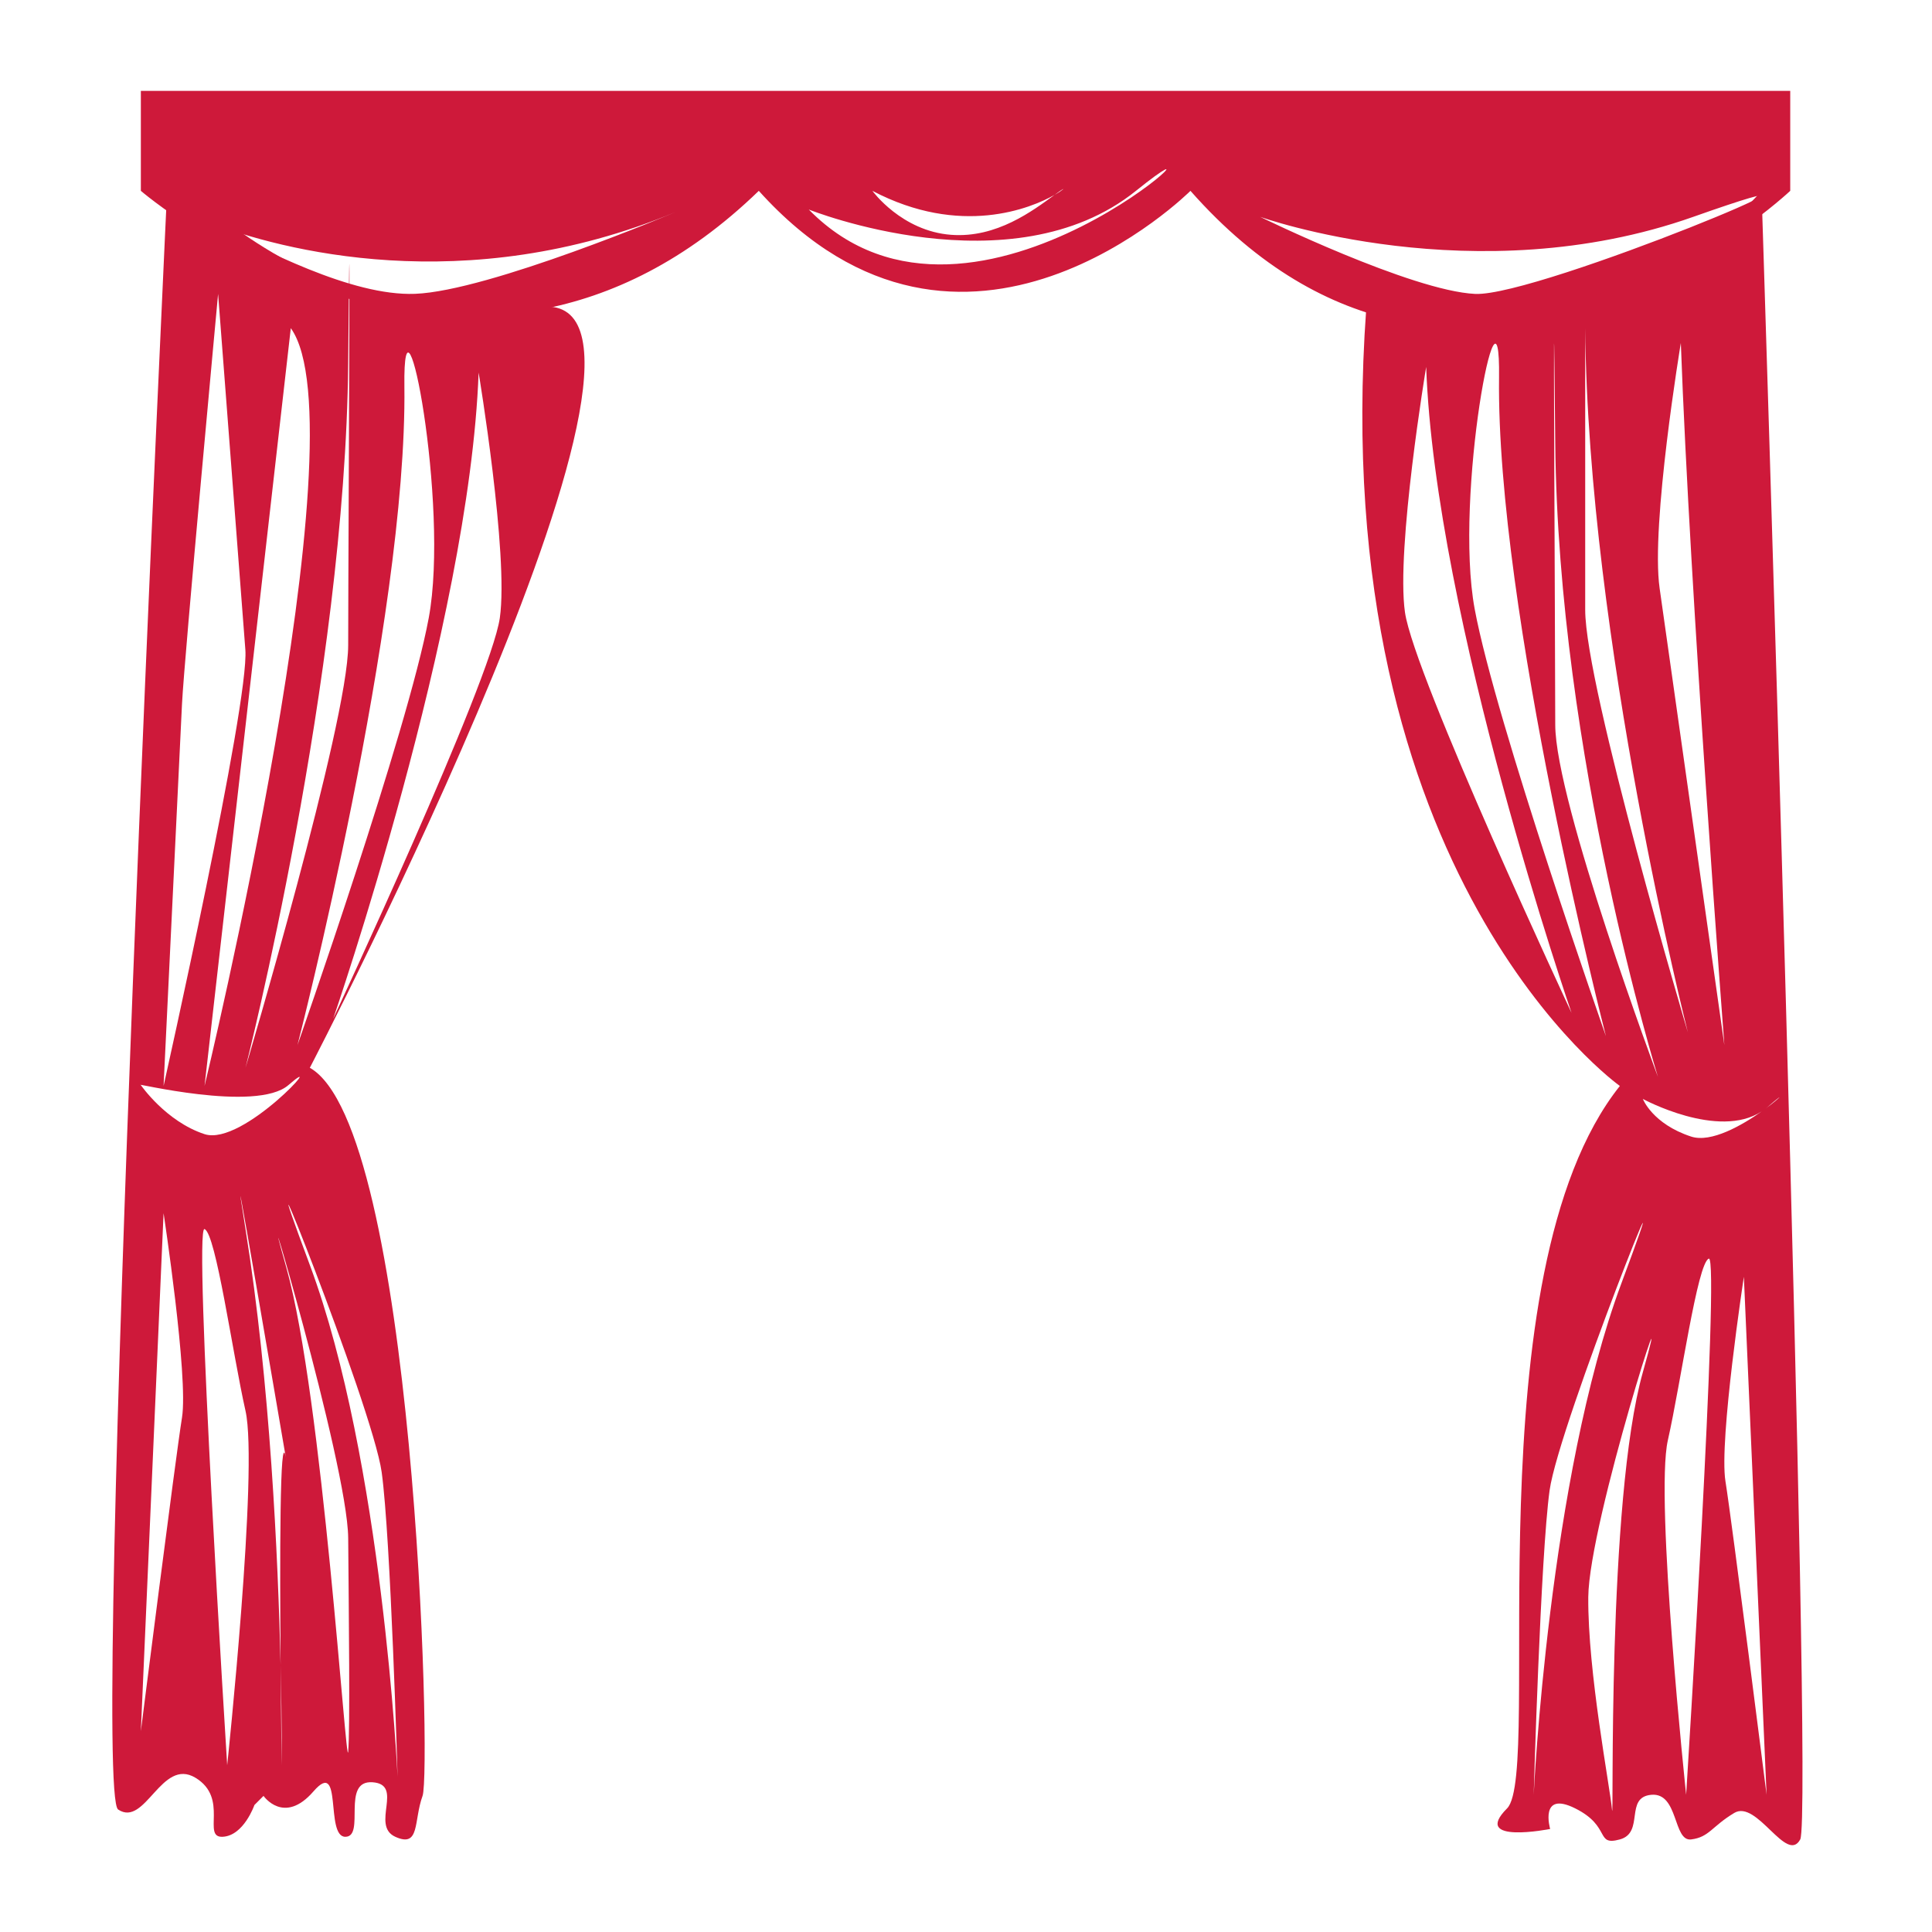 <?xml version="1.0" encoding="utf-8"?>
<!-- Generator: Adobe Illustrator 16.0.0, SVG Export Plug-In . SVG Version: 6.00 Build 0)  -->
<!DOCTYPE svg PUBLIC "-//W3C//DTD SVG 1.1//EN" "http://www.w3.org/Graphics/SVG/1.1/DTD/svg11.dtd">
<svg version="1.1" id="Ebene_1" xmlns="http://www.w3.org/2000/svg" xmlns:xlink="http://www.w3.org/1999/xlink" x="0px" y="0px"
	 width="425.2px" height="425.2px" viewBox="0 0 425.2 425.2" enable-background="new 0 0 425.2 425.2" xml:space="preserve">
<g>
	<g>
		<path fill="#CE193A" d="M31,20.001v22c0,0,72,62,136,0c45,50,95,0,95,0c60,68,132,0,132,0v-22H31z M91.333,64.667
			c-14.041,0.521-33.39-9.782-45.069-15.616c-5.756-2.216-7.78-3.668-4.931-2.38c1.414,0.639,3.08,1.456,4.931,2.38
			c15.121,5.823,56.047,16.937,102.402-2.38C148.667,46.671,107.6,64.064,91.333,64.667z M232.096,42.888
			c0.436-0.317,0.855-0.62,1.237-0.887C234.578,41.133,234.047,41.777,232.096,42.888c-4.782,3.477-12.738,9.542-22.757,8.793
			C198.407,50.865,192,42.001,192,42.001C211.41,52.191,226.875,45.859,232.096,42.888z M178,46.112c0,0,44.667,17.89,72-4.111
			S214.666,83.557,178,46.112z M324.666,64.686c-14-0.647-47.333-16.965-47.333-16.965s47.333,16.965,95.333,0
			S338.666,65.333,324.666,64.686z"/>
	</g>
</g>
<g>
	<g>
		<g>
			<path fill="#CE193A" d="M68.189,235.001c0,0,90.362-173.596,50.144-167.367c-15.648,2.423-29.639,0.143-41.425-4.062
				c-0.02,16.802-0.278,67.521-0.278,78.43c0,17-22.6,93-22.6,93s21.972-86.299,22.6-155c0.069-7.594,0.124-12.956,0.165-16.47
				c-24.801-8.886-39.796-26.288-39.796-26.288s-17,357-11,361s9.5-11.5,17-7s1.338,13.227,6,13s6.994-6.992,6.994-6.992
				l2.006-2.008c0,0,4.5,6.5,11-1s2.5,10,7,10s-1-12.5,6-12s-0.5,9.5,5,12s4-3.5,6-9S91.189,248.001,68.189,235.001z M110.002,136
				c-2,14-36.667,88.178-36.667,88.178s30-86.845,32-142.178C105.335,82,112.002,122,110.002,136z M89,85.001
				c-0.333-26.854,10,26,5.359,51s-28.889,94-28.889,94S89.637,136.278,89,85.001z M45.016,239.001L64,72.223
				C80,94.445,45.016,239.001,45.016,239.001z M40.052,155.001C40.536,144.974,48,64.686,48,64.686s5.104,66.613,6,78.315
				s-18,96-18,96S39.568,165.028,40.052,155.001z M40.052,312.001c-1.448,9-9.052,69-9.052,69l5-114
				C36,267.001,41.5,303.001,40.052,312.001z M31,238.809c-2.193-0.762,25.391,6.149,32.477,0c9.28-8.054-9.945,13.58-18.461,10.796
				S31,238.809,31,238.809z M50,388.501c0,0-7.5-119-4.984-118s6.129,27.192,9.015,40S50,388.501,50,388.501z M62.902,320.761
				c-1.346-7.157-1.329,23.258-1.148,45.657C62.071,379.9,62,388.501,62,388.501s-0.147-9.844-0.246-22.083
				c-0.556-23.622-2.304-62.241-7.724-95.923C49.223,240.611,61.525,312.761,62.902,320.761c0.02,0.104,0.039,0.199,0.059,0.319
				C63.07,321.728,63.04,321.561,62.902,320.761z M76.631,385.501c-0.44,5.02-5.631-78.225-13.604-106.5s13.473,43,13.604,59.5
				S77.071,380.481,76.631,385.501z M87.5,391.001c0,0-3.28-69.562-19.311-112.59S82,309.501,84,324.001S87.5,391.001,87.5,391.001z
				"/>
			<path fill="#CE193A" d="M76.795,63.531c0.038,0.014,0.076,0.027,0.113,0.04C76.916,57.082,76.888,55.654,76.795,63.531z"/>
		</g>
	</g>
</g>
<g>
	<g>
		<path fill="#CE193A" d="M387.682,41.995c0,0-28.682,35.493-87,26c-9,125,55.819,171.006,55.819,171.006
			c-33,41.5-16.819,150.994-24.819,158.994s9.48,4.529,9.48,4.529s-2.48-8.529,5.52-4.529s4.319,8.332,9.819,6.832
			s0.951-9.326,6.951-9.826s4.739,10.326,8.739,9.826s4.49-2.832,9.49-5.832s11.519,11.332,14.519,5.832
			S387.682,41.995,387.682,41.995z M369.923,75.485c2,55.333,9.577,154.516,9.577,154.516s-12.243-86.516-14.243-100.516
			S369.923,75.485,369.923,75.485z M348.875,72.223c0.628,68.701,22.6,155,22.6,155s-22.6-76-22.6-93V72.223z M309.209,134.754
			c-2-14,4.666-54,4.666-54c2,55.333,32,142.178,32,142.178S311.209,148.754,309.209,134.754z M324.555,134.051
			c-4.641-25,5.693-77.854,5.359-51c-0.637,51.277,23.529,145,23.529,145S329.195,159.051,324.555,134.051z M342.283,159.49
			c0-17-0.628-130.701,0-62s22.6,139.511,22.6,139.511S342.283,176.49,342.283,159.49z M337.541,395.001c0,0,1.5-52.5,3.5-67
			s31.842-88.617,15.811-45.59S337.541,395.001,337.541,395.001z M361.564,302.001c-7.973,28.275-6.345,101.335-6.784,96.315
			s-5.358-30.315-5.228-46.815S369.537,273.726,361.564,302.001z M361.564,241.858c0,0,16.584,9.01,26.147,2.748
			c-4.273,3.024-11.107,6.978-15.521,5.534C363.676,247.356,361.564,241.858,361.564,241.858z M371.092,395.001
			c0,0-6.917-65.192-4.031-78c2.887-12.808,6.5-39,9.016-40S371.092,395.001,371.092,395.001z M379.742,326.001
			c-1.447-9,4.053-45,4.053-45l5,114C388.795,395.001,381.19,335.001,379.742,326.001z M388.53,244.018
			c0.149-0.117,0.303-0.226,0.447-0.352C393.128,240.064,391.904,241.539,388.53,244.018z"/>
	</g>
</g>
</svg>
